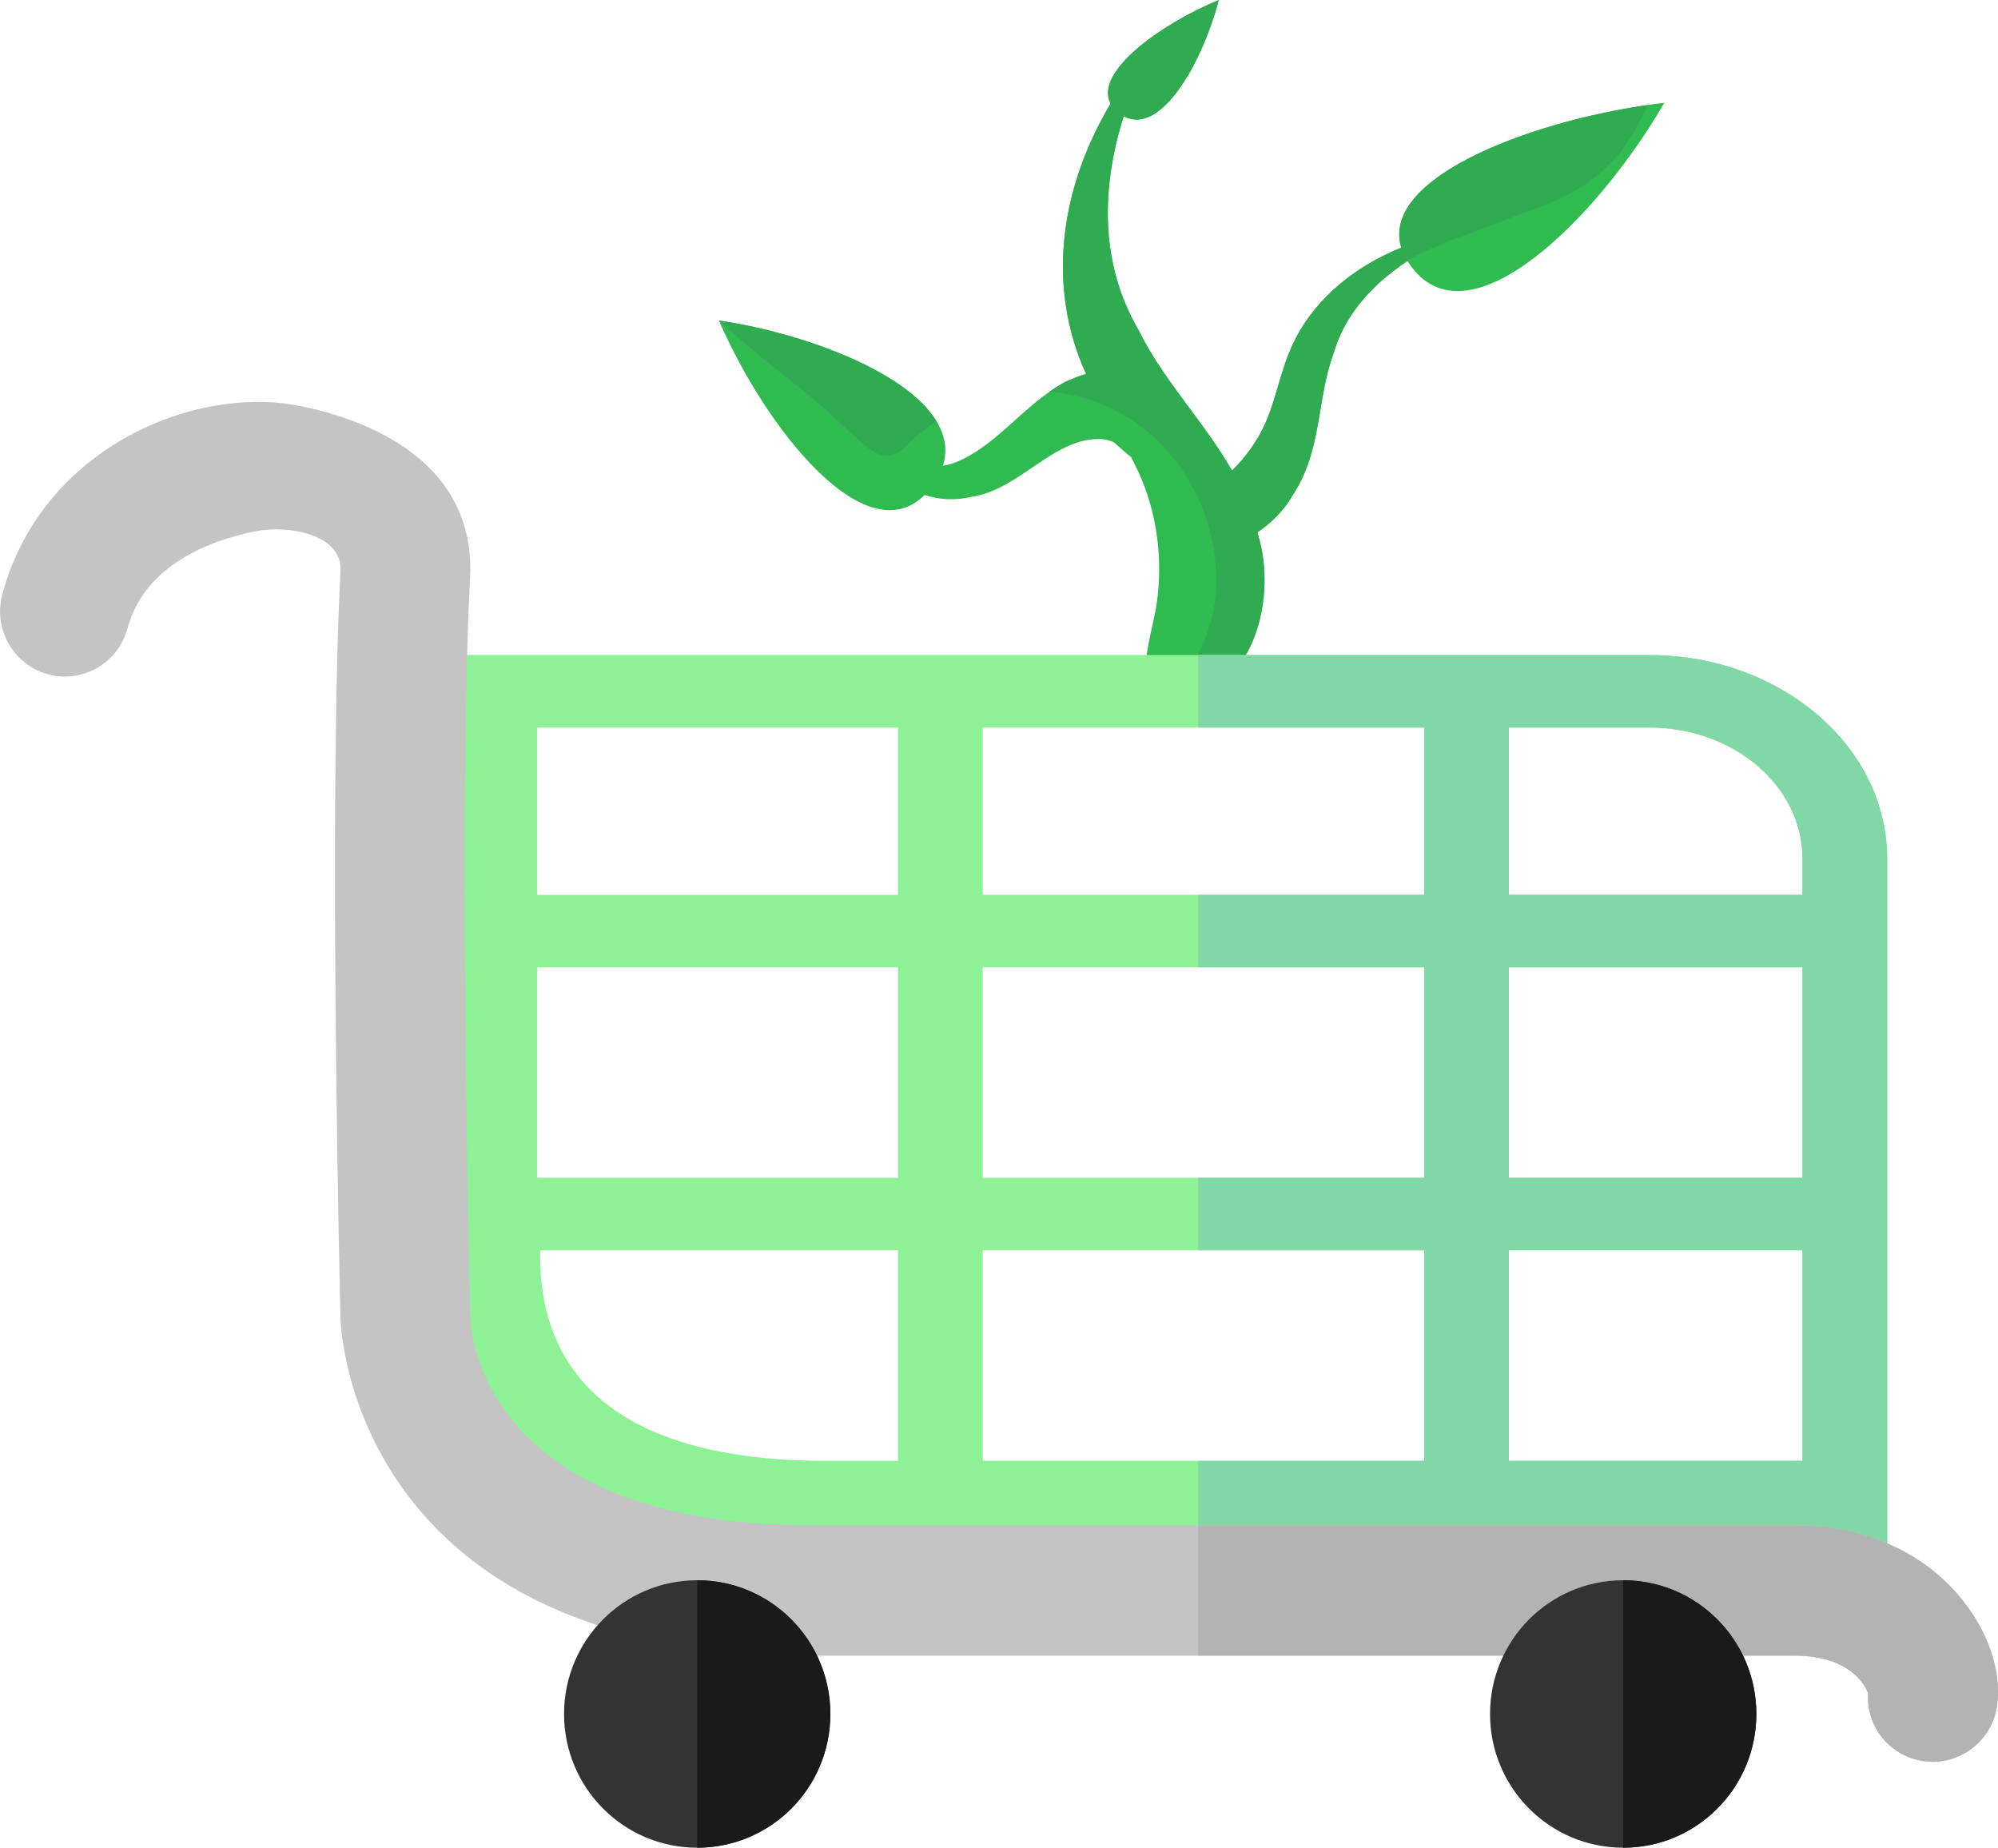 <svg width="292" height="270" viewBox="0 0 292 270" fill="none" xmlns="http://www.w3.org/2000/svg">
<g clip-path="url(#clip0_294_207)">
<path d="M204.791 36.183C198.129 38.888 192.269 43.481 189.096 49.968C187.237 53.736 186.496 58.397 184.9 61.894C183.781 64.417 182.084 66.764 180.063 68.767C175.948 61.59 169.98 55.529 166.43 48.291C160.725 38.543 160.913 27.463 164.227 16.979C169.764 19.968 175.853 8.773 178.117 0C169.811 3.416 159.829 10.498 162.314 15.139C155.74 26.131 153.019 39.45 157.687 52.12C157.997 52.965 158.354 53.804 158.738 54.643C157.64 54.954 156.562 55.38 155.498 55.901C149.799 59.073 146.013 64.647 140.362 67.258C139.5 67.671 138.651 67.928 137.809 68.05C141.056 57.68 120.963 49.191 105.066 46.83C111.876 62.557 126.432 80.983 135.128 72.332C137.183 73.008 139.453 73.177 141.945 72.609C149.092 71.587 154.157 63.66 161.162 64.18C161.93 64.255 162.274 64.444 162.348 64.465C162.409 64.478 162.638 64.444 163.183 64.979C163.823 65.56 164.524 66.189 165.298 66.778C165.891 67.921 166.443 69.051 166.888 70.16C169.394 76.207 170 83.141 168.848 89.391C168.04 93.375 166.524 98.124 167.959 103.211C171.401 102.933 173.806 102.419 176.15 101.29C184.165 97.596 186.26 86.029 183.896 78.257C183.862 78.095 183.808 77.946 183.775 77.784C185.95 76.329 187.789 74.368 188.901 72.392C193.245 65.871 192.417 58.37 194.875 51.707C196.526 45.95 200.587 41.486 205.72 38.144C205.794 38.266 205.848 38.388 205.936 38.51C214.43 51.091 233.674 31.603 243.232 15.017C225.106 17.148 201.598 25.657 204.804 36.176L204.791 36.183Z" fill="#30BB51"/>
<path d="M122.822 61.84C123.731 62.706 124.647 63.572 125.604 64.39C126.116 64.83 126.5 65.168 126.823 65.452C127.072 65.601 127.375 65.79 127.739 66.027C129.14 66.927 130.952 66.67 132.117 65.479C133.552 64.011 135.142 62.699 136.859 61.576C136.859 61.576 136.859 61.569 136.859 61.562C132.461 54.298 117.595 48.73 105.208 46.864C105.201 46.864 105.194 46.87 105.201 46.877C110.731 52.261 117.211 56.503 122.822 61.84Z" fill="#30AB51"/>
<path d="M203.457 39.754C203.571 39.66 203.686 39.572 203.8 39.477C203.827 39.457 203.848 39.443 203.875 39.423C205.767 37.887 207.869 36.717 210.213 35.953C211.473 35.29 212.779 34.776 214.12 34.397C214.315 34.322 214.511 34.235 214.706 34.167C217.292 33.193 219.879 32.219 222.445 31.191C223.146 30.913 224.81 30.406 225.739 30.135C225.301 30.264 224.635 30.453 223.617 30.744C226.17 30.02 228.811 28.654 231.317 27.247C231.889 26.814 233.068 25.887 233.647 25.468C233.802 25.326 233.93 25.211 233.997 25.143C234.934 24.264 235.836 23.364 236.705 22.417C236.746 22.377 236.766 22.35 236.806 22.309C236.88 22.16 237.022 21.957 237.204 21.734C237.749 20.861 238.625 19.549 238.726 19.36C239.487 18.041 240.188 16.695 240.881 15.342C223.139 17.892 201.712 26.117 204.784 36.19C198.122 38.895 192.262 43.488 189.089 49.975C187.23 53.743 186.489 58.404 184.893 61.901C183.775 64.424 182.077 66.771 180.057 68.773C175.941 61.596 169.973 55.536 166.423 48.298C160.718 38.55 160.906 27.47 164.221 16.985C169.757 19.975 175.847 8.78 178.11 0.007C169.805 3.423 159.822 10.505 162.308 15.146C155.733 26.138 153.012 39.457 157.68 52.126C157.99 52.972 158.347 53.811 158.731 54.65C157.633 54.961 156.555 55.387 155.491 55.908C154.757 56.313 154.056 56.767 153.376 57.247C167.144 58.363 177.133 70.052 177.746 83.777C178.083 91.272 174.627 98.185 169.286 103.096C172.034 102.792 174.109 102.277 176.136 101.303C184.152 97.61 186.247 86.043 183.883 78.271C183.849 78.108 183.795 77.96 183.761 77.797C185.937 76.343 187.776 74.381 188.887 72.406C193.232 65.885 192.403 58.383 194.862 51.721C196.263 46.837 199.409 42.886 203.464 39.761L203.457 39.754Z" fill="#30AB51"/>
<path d="M241.057 95.716H66.126V177.511C66.126 213.463 79.685 224.056 120.518 224.056L275.807 226.498V125.459C275.807 109.062 260.22 95.723 241.057 95.723V95.716ZM263.42 125.452V130.755H220.519V106.309H241.057C253.39 106.309 263.42 114.893 263.42 125.452ZM143.622 172.099V141.355H208.138V172.099H143.622ZM208.138 182.699V213.463H143.622V182.699H208.138ZM131.242 172.099H78.513V141.355H131.248V172.099H131.242ZM143.622 130.762V106.316H208.138V130.762H143.622ZM220.519 141.362H263.42V172.106H220.519V141.362ZM131.235 106.322V130.769H78.513V106.322H131.248H131.235ZM78.944 182.706H131.235V213.47H120.505C99.401 213.47 78.5 207.051 78.944 182.706ZM220.519 213.47V182.706H263.42V213.47H220.519Z" fill="#8DF196"/>
<path d="M241.057 95.716H175.106V106.316H208.138V130.762H175.106V141.362H208.138V172.106H175.106V182.706H208.138V213.47H175.106V224.922L275.807 226.505V125.459C275.807 109.062 260.22 95.723 241.057 95.723V95.716ZM263.42 213.457H220.519V182.692H263.42V213.457ZM263.42 172.099H220.519V141.355H263.42V172.099ZM263.42 130.762H220.519V106.316H241.057C253.39 106.316 263.42 114.9 263.42 125.459V130.762Z" fill="#81D7A6"/>
<path d="M286.12 232.992C280.495 226.478 272.028 222.893 262.281 222.893H118.619C69.77 222.893 68.733 193.65 68.713 192.419V192.23C68.692 191.493 66.948 117.856 68.699 84.413C69.817 63.071 44.336 59.134 40.281 58.823C25.111 57.646 5.618 67.123 0.33 86.868C-1.024 91.934 1.974 97.17 7.026 98.537C12.077 99.896 17.284 96.879 18.638 91.813C21.124 82.546 30.749 78.947 37.303 77.635C42.039 76.681 50.047 78.027 49.765 83.418C47.959 117.889 49.738 191.953 49.758 192.717C49.825 194.726 52.102 241.941 118.619 241.941H262.281C270.668 241.941 272.715 246.629 273.005 247.393C272.715 252.325 276.198 256.647 281.135 257.351C281.58 257.418 282.038 257.445 282.482 257.445C287.164 257.445 291.198 253.928 291.859 249.267C292.593 244.086 290.451 238.004 286.12 232.992Z" fill="#C4C4C4"/>
<path d="M286.12 232.992C280.495 226.478 272.028 222.893 262.281 222.893H175.106V241.935H262.281C270.668 241.935 272.715 246.622 273.005 247.387C272.715 252.318 276.198 256.64 281.135 257.344C281.58 257.411 282.038 257.438 282.482 257.438C287.164 257.438 291.198 253.921 291.859 249.26C292.593 244.079 290.451 237.998 286.12 232.985V232.992Z" fill="#B3B3B3"/>
<path d="M101.894 270C112.641 270 121.353 261.251 121.353 250.458C121.353 239.665 112.641 230.916 101.894 230.916C91.146 230.916 82.434 239.665 82.434 250.458C82.434 261.251 91.146 270 101.894 270Z" fill="#333333"/>
<path d="M237.224 270C247.971 270 256.684 261.251 256.684 250.458C256.684 239.665 247.971 230.916 237.224 230.916C226.476 230.916 217.764 239.665 217.764 250.458C217.764 261.251 226.476 270 237.224 270Z" fill="#333333"/>
<path d="M101.894 270C112.644 270 121.353 261.254 121.353 250.458C121.353 239.662 112.644 230.916 101.894 230.916" fill="#1A1A1A"/>
<path d="M237.224 270C247.974 270 256.684 261.254 256.684 250.458C256.684 239.662 247.974 230.916 237.224 230.916" fill="#1A1A1A"/>
</g>
<defs>
<clipPath id="clip0_294_207">
<rect width="292" height="270" fill="white"/>
</clipPath>
</defs>
</svg>
